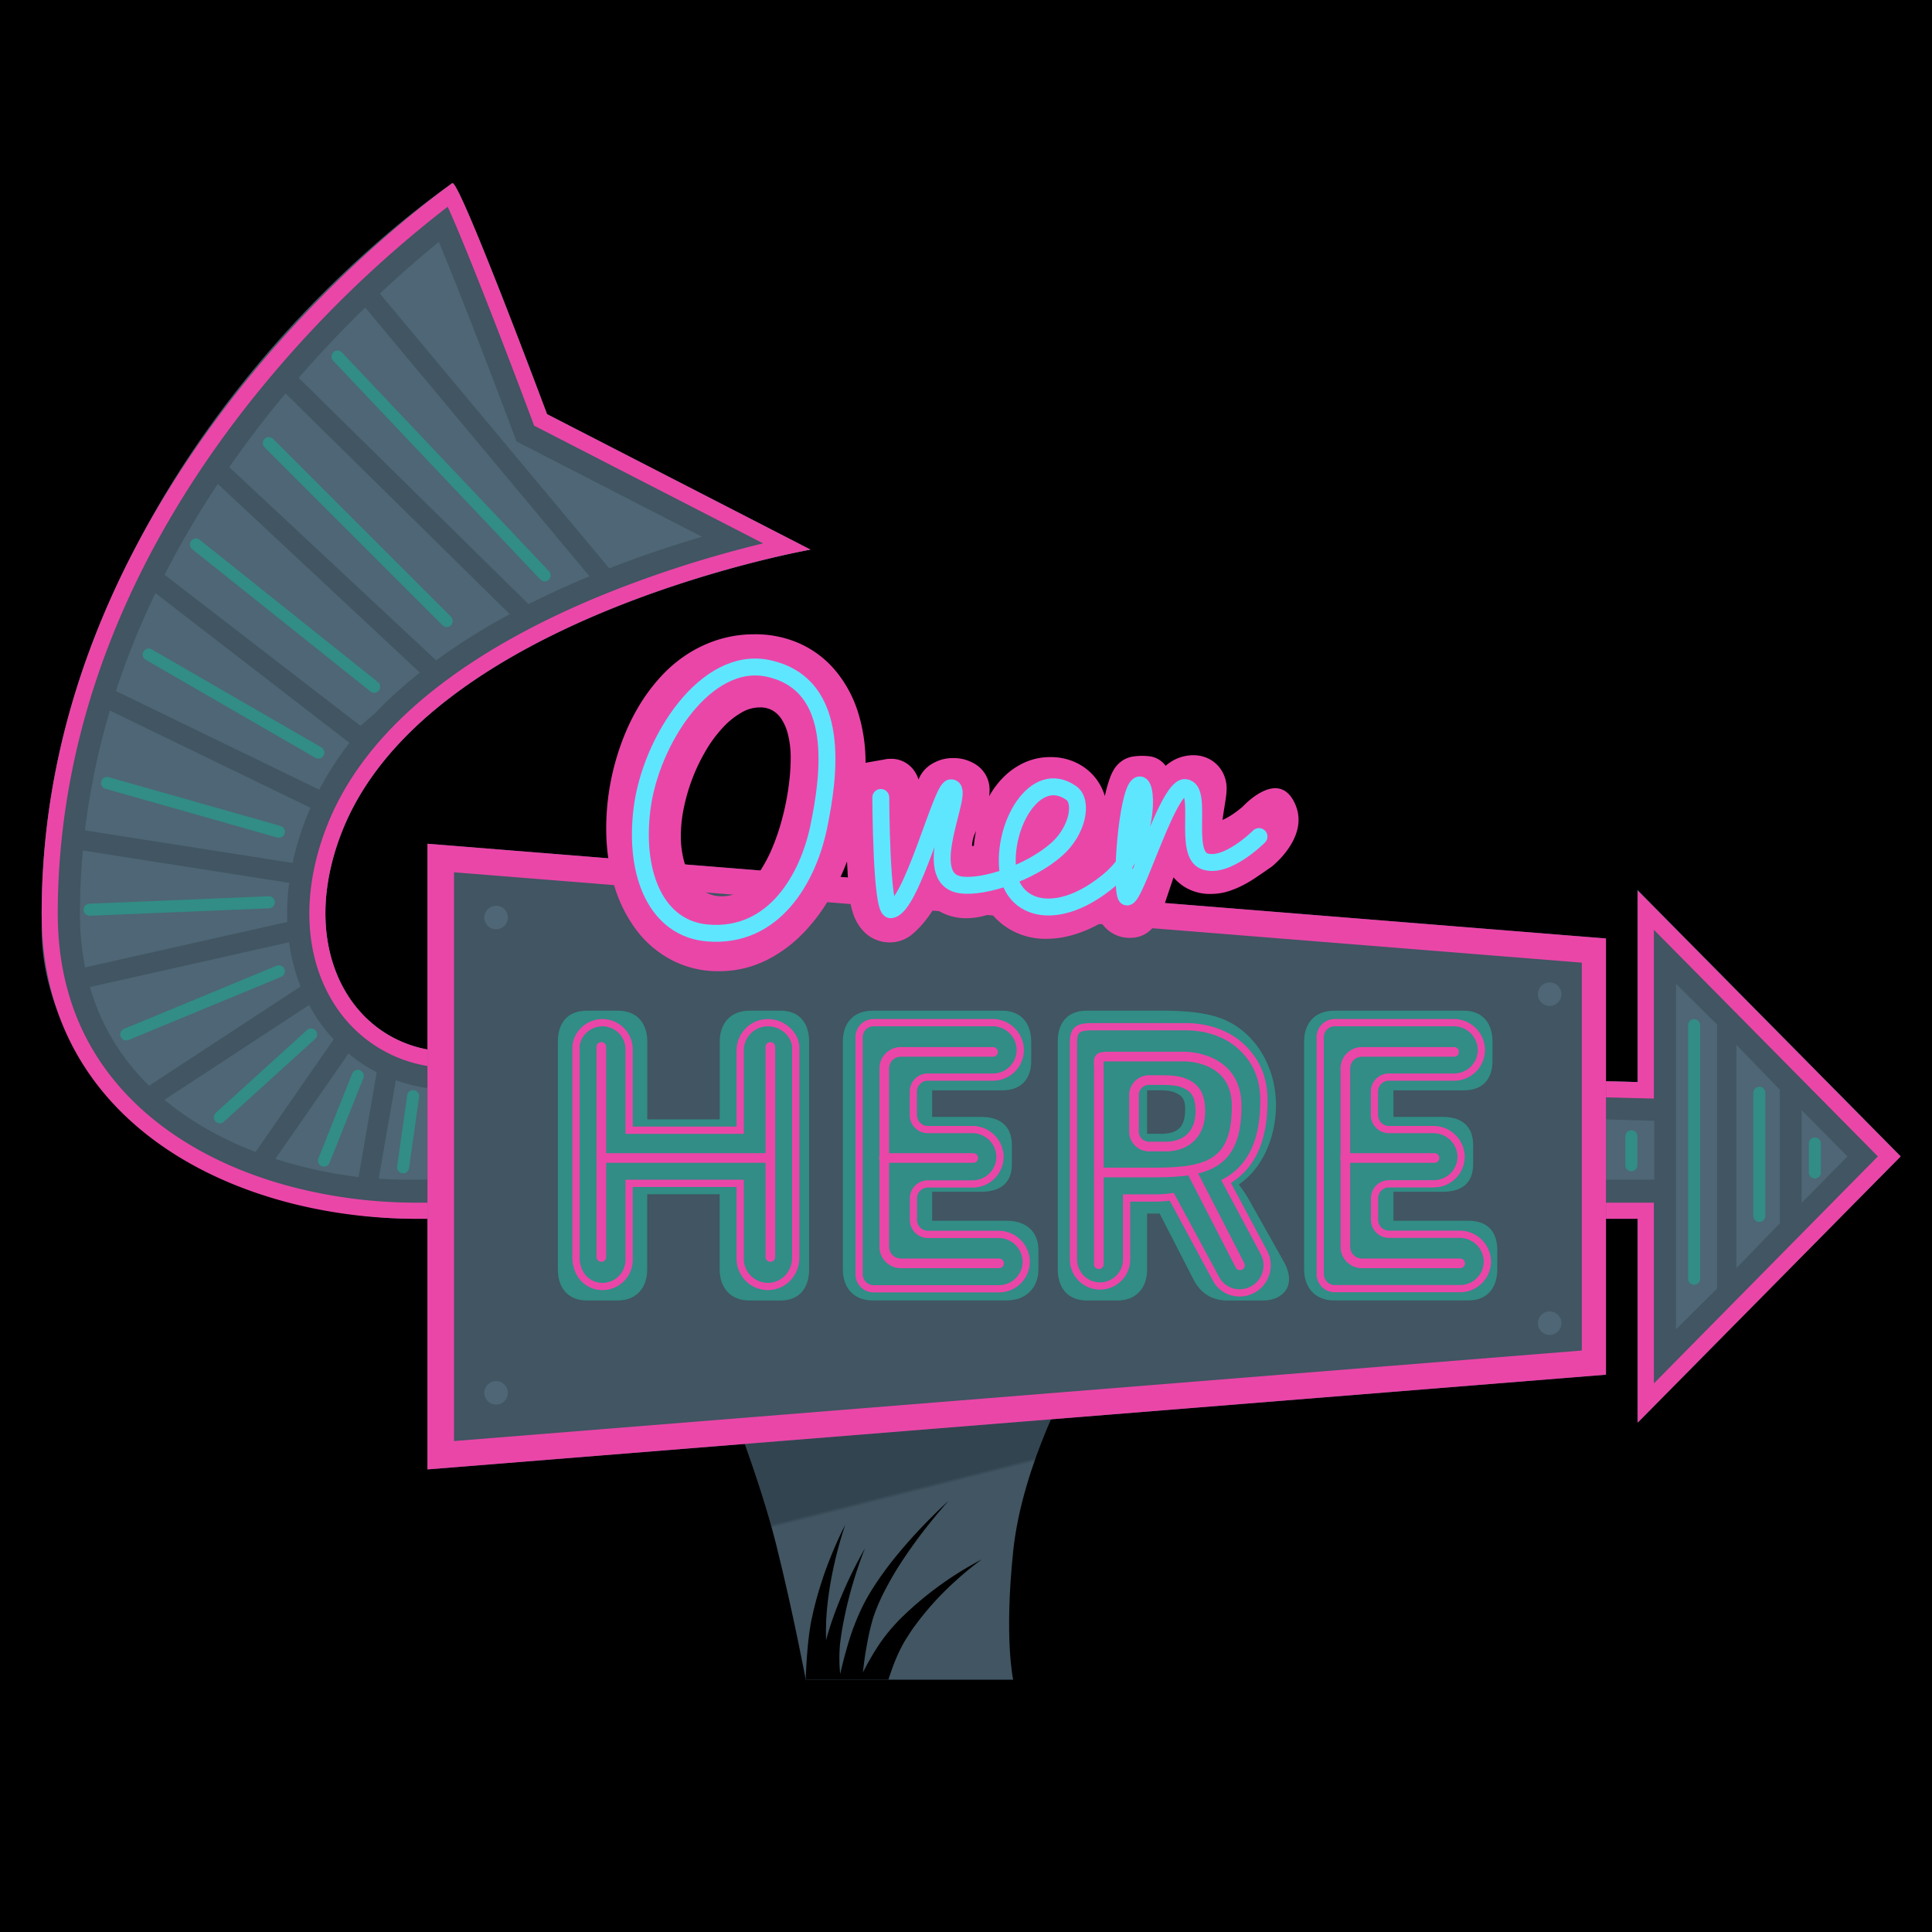 <svg id="sign" xmlns="http://www.w3.org/2000/svg" xmlns:xlink="http://www.w3.org/1999/xlink" viewBox="0 0 800 800">
  <defs>
    <linearGradient id="linear-gradient" x1="368.87" y1="559.15" x2="405.09" y2="702.77" gradientUnits="userSpaceOnUse">
      <stop offset="0.39" stop-color="#324450"/>
      <stop offset="0.4" stop-color="#415562"/>
    </linearGradient>
  </defs>
  <title>overhere</title>
  <rect class="bg" width="800" height="800"/>

    <g class="sign-group">

  <g class="base-arrow">
    <path d="M172.35,504.69H678.16v84.38L787,478.86,678.16,368.79v79.27L186.83,435.46c-39.1,0-65.29-40.59-45.09-91.44,35.17-88.54,193.85-116.44,193.85-116.44L226.51,171.5s-36.59-97.94-39.26-95.62-170,117.39-170,302.49C17.26,462,100.76,504.69,172.35,504.69Z" fill="#4e6675"/>
    <path class="arrowoverlay" d="M750.71,442L678.08,368.5H678v79.55L186.74,435.46a49.7,49.7,0,0,1-35.56-14.32c-0.4-.39-0.77-0.8-1.16-1.21a52.16,52.16,0,0,1-7.14-9.6,56.12,56.12,0,0,1-3.16-6.33,66.12,66.12,0,0,1-5-26.31q0-1,0-2.09t0.1-2.12A95.55,95.55,0,0,1,141.74,344c9.34-23.52,27.4-42.76,48.88-58.33l1.9-1.36c17.85-12.65,37.92-22.83,57.26-30.87l2.07-.85,4.12-1.66,2-.81q3.06-1.2,6.08-2.32l2-.74,4-1.44q3-1.06,5.86-2c3.86-1.32,7.62-2.54,11.26-3.68q2.73-.85,5.36-1.64l3.46-1,3.36-1,3.25-.91c4.26-1.18,8.22-2.21,11.81-3.11q2.69-.67,5.1-1.24l2.32-.54L324,230c7.3-1.65,11.57-2.4,11.57-2.4L226.51,171.5s-35.73-95.66-39.15-95.66h0a0.16,0.16,0,0,0-.11,0c-2.68,2.32-170,112.74-170,309,0,57.86,59.17,119.6,155.1,119.6H678v84h0.08l54.46-54.82L787,478.74v0Zm-569-341.84c7.51,18,19.44,48.68,30,76.86l2.15,5.74,5.45,2.8,71.39,36.71c-11.53,3.39-24.66,7.71-38.42,13.09l-95-113.79C166.43,113,174.78,105.81,181.71,100.18Zm-30.5,27.17,92.91,111.3q-11.9,4.94-22.78,10.33l-2.53,1.16-95.14-93.66C133.11,145.6,142.45,135.87,151.21,127.36ZM108.48,175q4.86-6.25,9.76-12.1l92.87,91.43a266.22,266.22,0,0,0-30.52,19.11l-85.67-80Q101.4,184.08,108.48,175ZM90.19,200.36l83.69,78.15a184,184,0,0,0-19.05,17.32c-2,1.61-3.84,3.21-5.55,4.75L68.14,238A381.38,381.38,0,0,1,90.19,200.36ZM56.16,264q3.79-9.24,8.21-18.41l80.35,62A131.16,131.16,0,0,0,132.19,327L48,286.15Q51.65,275,56.16,264ZM45.51,294.21l83.06,40.26c-0.54,1.23-1.06,2.46-1.56,3.7a119.06,119.06,0,0,0-5.84,19.17l-86-13.48A300,300,0,0,1,45.51,294.21ZM33.1,378.36q0-13.11,1.21-26.2l85.45,13.4a96.06,96.06,0,0,0-.79,16.21L35.24,400.6A113,113,0,0,1,33.1,378.36ZM45,427.62a92.6,92.6,0,0,1-7.77-18.92l82.48-18.55a78.32,78.32,0,0,0,4.75,18.35L61.73,449.6A95.07,95.07,0,0,1,45,427.62Zm31.18,33.92q-4.23-2.95-8.06-6.16L128,416.14a71,71,0,0,0,3.78,6.25,67.6,67.6,0,0,0,6.39,8L105.84,477A138.53,138.53,0,0,1,76.17,461.55Zm72.31,25.85A185.09,185.09,0,0,1,114,479.87l30.31-43.64A64.42,64.42,0,0,0,156,444Zm23.87,1.1c-5.22,0-10.41,0-15.56-.45l7.11-40.74a68.06,68.06,0,0,0,22.7,3.95l490.81,12.61,7.58,0.23V488.5H172.35ZM694,504.69V407.35l17,16.87V533.58l-17,16.89V504.69Zm25,20.44V432.65l18,18.56v55.34Zm27-27V459.65l19,19.22Z" fill="#415562"/>
  </g>
  <g class="glow-lines">

      <line class="line" x1="139.76" y1="147.64" x2="225.54" y2="238.25" fill="none" stroke="#318d85" stroke-linecap="round" stroke-miterlimit="10" stroke-width="5"/>

      <line class="line" x1="184.98" y1="257.15" x2="111.32" y2="183.49" fill="none" stroke="#318d85" stroke-linecap="round" stroke-miterlimit="10" stroke-width="5"/>

      <line class="line" x1="81.14" y1="225.46" x2="154.95" y2="284.38" fill="none" stroke="#318d85" stroke-linecap="round" stroke-miterlimit="10" stroke-width="5"/>

      <line class="line" x1="131.8" y1="311.62" x2="61.57" y2="271.04" fill="none" stroke="#318d85" stroke-linecap="round" stroke-miterlimit="10" stroke-width="5"/>

      <line class="line" x1="44.33" y1="324.21" x2="115.48" y2="344.41" fill="none" stroke="#318d85" stroke-linecap="round" stroke-miterlimit="10" stroke-width="5"/>

      <line class="line" x1="111.32" y1="373.62" x2="37.11" y2="376.7" fill="none" stroke="#318d85" stroke-linecap="round" stroke-miterlimit="10" stroke-width="5"/>

      <line class="line" x1="52.3" y1="428.34" x2="115.48" y2="402.19" fill="none" stroke="#318d85" stroke-linecap="round" stroke-miterlimit="10" stroke-width="5"/>

      <line class="line" x1="128.82" y1="428.34" x2="91.03" y2="462.64" fill="none" stroke="#318d85" stroke-linecap="round" stroke-miterlimit="10" stroke-width="5"/>

      <line class="line" x1="134.15" y1="480.59" x2="148.15" y2="445.49" fill="none" stroke="#318d85" stroke-linecap="round" stroke-miterlimit="10" stroke-width="5"/>

      <line class="line" x1="171.07" y1="453.91" x2="166.91" y2="483.37" fill="none" stroke="#318d85" stroke-linecap="round" stroke-miterlimit="10" stroke-width="5"/>

      <line class="line" x1="675.5" y1="470.5" x2="675.5" y2="482.5" fill="none" stroke="#318d85" stroke-linecap="round" stroke-miterlimit="10" stroke-width="5"/>

      <line class="line" x1="701.5" y1="424.5" x2="701.5" y2="529.5" fill="none" stroke="#318d85" stroke-linecap="round" stroke-miterlimit="10" stroke-width="5"/>

      <line class="line" x1="728.5" y1="452.5" x2="728.5" y2="503.5" fill="none" stroke="#318d85" stroke-linecap="round" stroke-miterlimit="10" stroke-width="5"/>

      <line class="line" x1="751.5" y1="473.5" x2="751.5" y2="485.5" fill="none" stroke="#318d85" stroke-linecap="round" stroke-miterlimit="10" stroke-width="5"/>

  </g>
  <path class="glow-arrow" d="M185.38,85.62c7,15.21,23.55,57.87,34.89,88.22l0.9,2.42,2.3,1.18L316,225a472.39,472.39,0,0,0-66.65,21.43c-26.12,10.7-48.5,23.06-66.5,36.74-22.9,17.41-38.81,37.05-47.29,58.4-11.15,28.08-9.76,55.67,3.83,75.69a56.43,56.43,0,0,0,47.37,24.89L678,454.72l6.84,0.18V385l92.75,93.84-92.75,94V498H172.35a204.53,204.53,0,0,1-53.61-7.12c-18.09-5-34.18-12.33-47.82-21.83-14.65-10.2-26.08-22.66-34-37-8.65-15.74-13-33.8-13-53.68,0-39.77,8-79.42,23.75-117.86,12.82-31.29,30.85-62,53.57-91.18a475.76,475.76,0,0,1,84.13-83.71m2-9.78a0.16,0.16,0,0,0-.11,0c-2.68,2.32-170,117.39-170,302.49,0,88.06,81.27,126.33,155.1,126.33H678.16v84.38L787,478.86,678.16,368.79v79.27L186.83,435.46c-39.1,0-65.29-40.59-45.09-91.44,35.17-88.54,193.85-116.44,193.85-116.44L226.51,171.5s-35.73-95.66-39.15-95.66h0Z" fill="#ea46a8"/>
  <g class="base">
    <path d="M300.89,577.79s13.68,34.47,20.56,62,12.2,55.73,12.2,55.73h85.88s-3.76-16.88,0-53.15,24.6-73,24.6-73Z" fill="url(#linear-gradient)"/>
    <polygon points="665 569.23 177 608.45 177 349.38 665 388.61 665 569.23" fill="#415562"/>
    <circle cx="205.42" cy="379.92" r="4.89" fill="#4e6675"/>
    <circle cx="641.67" cy="411.67" r="4.89" fill="#4e6675"/>
    <circle cx="205.42" cy="576.75" r="4.89" fill="#4e6675"/>
    <circle cx="641.67" cy="547.89" r="4.89" fill="#4e6675"/>
    <g>
      <path d="M310.26,538.5c-7.68,0-12.26-5.18-12.26-12.86V494.5H268v31.14c0,7.68-4.53,12.86-12.21,12.86H243c-7.78,0-12-5.18-12-12.86V431.29c0-7.79,4.08-12.79,12-12.79h12.82c7.79,0,12.21,5,12.21,12.79V463.5h30V431.29c0-7.68,4.58-12.79,12.26-12.79h13c7.68,0,11.76,5.11,11.76,12.79v94.36c0,7.68-4.09,12.86-11.76,12.86h-13Z" fill="#318d85"/>
      <path d="M232.4,431.29c0-6.89,3.69-10.41,10.57-10.41h12.82c6.89,0,10.41,3.52,10.41,10.41v33.48h33.64V431.29c0-6.89,3.68-10.41,10.41-10.41h13c6.73,0,10.41,3.52,10.41,10.41v94.36c0,6.73-3.68,10.41-10.41,10.41h-13c-6.73,0-10.41-3.68-10.41-10.41v-32.2H266.2v32.2c0,6.73-3.52,10.41-10.41,10.41H243c-6.89,0-10.57-3.68-10.57-10.41V431.29Z" fill="#318d85"/>
      <path d="M361.37,538.5c-7.78,0-12.37-5.18-12.37-12.86V431.29c0-7.79,4.47-12.79,12.37-12.79H415c7.68,0,12,5.11,12,12.79v8c0,7.68-4.29,12.2-12,12.2H386v11h20.38c7.78,0,12.62,3.88,12.62,11.56v8c0,7.79-4.73,11.43-12.62,11.43H386v12h31c7.78,0,13,4.46,13,12.13v8c0,7.68-5.27,12.86-13,12.86H361.37Z" fill="#318d85"/>
      <path d="M350.79,431.29c0-6.89,3.69-10.41,10.57-10.41H415c6.73,0,10.41,3.52,10.41,10.41v8c0,6.73-3.69,10.41-10.41,10.41H384.59v13.94h21.79c6.89,0,10.57,3.68,10.57,10.41v8c0,6.89-3.68,10.41-10.57,10.41H384.59v14.74H417c6.89,0,10.57,3.68,10.57,10.41v8c0,6.73-3.69,10.41-10.57,10.41H361.37c-6.89,0-10.57-3.68-10.57-10.41V431.29Z" fill="#318d85"/>
      <path d="M508.11,538.5c-6.26,0-10.91-3-13.81-8.47L480.18,502.5H475v23.14c0,7.68-4.55,12.86-12.23,12.86H450c-7.78,0-12-5.18-12-12.86V431.29c0-7.79,4.06-12.79,12-12.79H481.2c11.35,0,18.37,1.1,23.45,2.85,14.18,4.73,23.71,19.44,23.71,36.36,0,10.82-4.08,24.94-15.39,32.78a54.53,54.53,0,0,1,4.28,6.42l14.42,25.66c3,5.33,2.23,9.21,1.08,11.18-1.65,2.81-5.1,4.76-9.74,4.76h-14.9Zm-27.71-69c7.35,0,10.35-2.8,10.35-10.26,0-3.24-.69-5.35-4.1-6.77-2.23-1-4.64-1-8.33-1H475v18h5.4Z" fill="#318d85"/>
      <path d="M439.39,431.29c0-6.89,3.68-10.41,10.57-10.41H481.2c10.57,0,17.78.64,22.91,2.4,13,4.33,22.59,17.62,22.59,34.6,0,11.69-4.81,25.31-16,32.2v0.32a48,48,0,0,1,5.13,7.37l14.42,25.63c4.49,8,.48,12.66-7.21,12.66h-14.9a13,13,0,0,1-12.34-7.37L481.2,500.49h-8v25.15c0,6.73-3.52,10.41-10.41,10.41H450c-6.89,0-10.57-3.68-10.57-10.41V431.29Zm41,40.37c8,0,12-3.52,12-12.18,0-3-.48-6.57-5.13-8.49-2.56-1.12-5.29-1.28-9-1.28h-5.13v21.95h7.21Z" fill="#318d85"/>
      <path d="M552.49,538.5c-7.78,0-12.49-5.18-12.49-12.86V431.29c0-7.79,4.59-12.79,12.49-12.79h53.67c7.68,0,11.85,5.11,11.85,12.79v8c0,7.68-4.17,12.2-11.85,12.2H577v11h20.5c7.78,0,12.5,3.88,12.5,11.56v8c0,7.79-4.6,11.43-12.5,11.43H577v12h31.08c7.78,0,11.92,4.46,11.92,12.13v8c0,7.68-4.15,12.86-11.92,12.86H552.49Z" fill="#318d85"/>
      <path d="M541.91,431.29c0-6.89,3.69-10.41,10.57-10.41h53.67c6.73,0,10.41,3.52,10.41,10.41v8c0,6.73-3.69,10.41-10.41,10.41H575.72v13.94H597.5c6.89,0,10.57,3.68,10.57,10.41v8c0,6.89-3.68,10.41-10.57,10.41H575.72v14.74h32.36c6.89,0,10.57,3.68,10.57,10.41v8c0,6.73-3.69,10.41-10.57,10.41H552.49c-6.89,0-10.57-3.68-10.57-10.41V431.29Z" fill="#318d85"/>
    </g>
    <path d="M368.45,693.75c0.67-2,1.43-4.17,2.3-6.28a66.69,66.69,0,0,1,3-6.35l0.21-.41s0.14-.26.21-0.38l0.49-.83c0.33-.57.64-1.07,1-1.58,0.61-1,1.32-2.07,2-3.09A122.08,122.08,0,0,1,396.37,654a126.58,126.58,0,0,1,10.13-8.26,141,141,0,0,0-34.26,25.14c-0.94,1-1.84,1.95-2.75,3-0.46.52-.91,1-1.31,1.53l-0.62.74c-0.12.14-.17,0.2-0.34,0.42l-0.31.41a75.44,75.44,0,0,0-4.52,6.5c-1.34,2.15-2.55,4.27-3.64,6.29-0.5.94-1,1.86-1.44,2.76,0.09-.83.18-1.68,0.29-2.56,0.27-2.13.57-4.43,1-6.85s0.89-5,1.46-7.55c0.33-1.28.62-2.61,1-3.9l0.28-1c0-.14.11-0.38,0.12-0.45l0.17-.51c0.23-.66.46-1.39,0.7-2a77.11,77.11,0,0,1,3.37-7.77,136.55,136.55,0,0,1,8.65-14.77c3.07-4.58,6.14-8.76,8.88-12.26,5.48-7,9.54-11.42,9.54-11.42s-4.5,4-10.73,10.5c-3.11,3.25-6.65,7.14-10.24,11.49a142.37,142.37,0,0,0-10.45,14.28,82.68,82.68,0,0,0-4.47,8c-0.35.69-.62,1.32-0.93,2l-0.23.49-0.24.56-0.43,1c-0.6,1.36-1.08,2.71-1.6,4-1,2.67-1.82,5.27-2.53,7.74s-1.36,4.82-1.91,7c-0.41,1.66-.78,3.22-1.11,4.65,0-.35-0.07-0.7-0.1-1.07a64.8,64.8,0,0,1-.1-9.63l0.08-1.3,0.18-1.41c0.13-.94.23-1.91,0.38-2.85,0.29-1.86.59-3.75,1-5.67a172.56,172.56,0,0,1,5.46-20.84c1.84-5.62,3.36-9.3,3.36-9.3s-2,3.44-4.71,8.8a177.74,177.74,0,0,0-8.6,20.25c-0.68,1.89-1.28,3.82-1.88,5.74-0.3,1-.53,1.87-0.8,2.79l-0.11.41c-0.05-2-.08-4,0-6l0-1.58,0.11-1.68c0.07-1.12.14-2.26,0.25-3.34,0.18-2.18.47-4.39,0.76-6.57l0.49-3.23,0.56-3.15c0.78-4.13,1.67-8,2.52-11.26,1.7-6.56,3.23-10.86,3.23-10.86s-2.15,4-4.83,10.37c-1.34,3.16-2.81,6.89-4.22,11l-1,3.11-1,3.21c-0.63,2.18-1.25,4.39-1.79,6.67-0.3,1.15-.53,2.25-0.76,3.35L336,670.75l-0.31,1.75c-0.4,2.27-.69,4.5-0.94,6.66-0.48,4.31-.76,8.5-0.94,11.94-0.08,1.54-.14,2.4-0.18,4.4h34.3A7.72,7.72,0,0,1,368.45,693.75Z"/>
  </g>
  <g class="here">
    <g class="e2">
      <g>
        <path d="M602.12,435.57H563.93a6.84,6.84,0,0,0-6.84,6.84v73.87a6.84,6.84,0,0,0,6.84,6.84h40.69" fill="none" stroke="#ea46a8" stroke-linecap="round" stroke-miterlimit="10" stroke-width="4"/>
        <line x1="594" y1="479.5" x2="557" y2="479.5" fill="none" stroke="#ea46a8" stroke-linecap="round" stroke-miterlimit="10" stroke-width="4"/>
      </g>
      <path d="M546.68,527.56V429.45a6,6,0,0,1,6-6h49.14a11.47,11.47,0,0,1,11.57,10.69A11.27,11.27,0,0,1,602.12,446h-27a6,6,0,0,0-6,6v9.73a6,6,0,0,0,6,6h18.3A11.47,11.47,0,0,1,605,478.36a11.27,11.27,0,0,1-11.24,11.82H575.16a6,6,0,0,0-6,6v8.9a6,6,0,0,0,6,6H604.3a11.47,11.47,0,0,1,11.57,10.69,11.27,11.27,0,0,1-11.24,11.82h-52A6,6,0,0,1,546.68,527.56Z" fill="none" stroke="#ea46a8" stroke-miterlimit="10" stroke-width="3"/>
    </g>
    <g class="r">
      <path d="M455,523.5V442.32c0-3.88-.87-4.82,3.92-4.82H490.4s21.68-.39,21.68,20.46c0,23.14-10.84,27.54-33.35,27.54H457" fill="none" stroke="#ea46a8" stroke-linecap="round" stroke-miterlimit="10" stroke-width="4"/>
      <line x1="513.46" y1="523.95" x2="493.45" y2="485.04" fill="none" stroke="#ea46a8" stroke-linecap="round" stroke-miterlimit="10" stroke-width="4"/>
      <path d="M513.47,535.36a11,11,0,0,1-9.93-5.79l-18.33-34a49.18,49.18,0,0,1-6.48.48H466.5v25.45a11,11,0,1,1-22,0V431.82c0-5.63,1.9-6.66,7.94-6.67s38,0,38,0h0.88c4.32,0,15.22.87,23.34,8.91,5.94,5.88,8.69,12.79,8.69,21.74,0,16.55-5.13,27.54-15.65,33.46l15.71,29.44A11.41,11.41,0,0,1,513.47,535.36Z" fill="none" stroke="#ea46a8" stroke-miterlimit="10" stroke-width="3"/>
      <path d="M482.64,474.76c8.86,0,14.4-5.48,14.4-14.5,0-5.7-1.42-9.67-6.65-11.73-2.53-1.11-5.86-1.29-10.44-1.29h-4.2a6.19,6.19,0,0,0-6.19,6.19v15.13a6.19,6.19,0,0,0,6.19,6.19h6.89Z" fill="none" stroke="#ea46a8" stroke-linecap="round" stroke-miterlimit="10" stroke-width="4"/>
    </g>
    <g class="e1">
      <g>
        <path d="M411.19,435.57H373a6.84,6.84,0,0,0-6.84,6.84v73.87a6.84,6.84,0,0,0,6.84,6.84h40.69" fill="none" stroke="#ea46a8" stroke-linecap="round" stroke-miterlimit="10" stroke-width="4"/>
        <line x1="403" y1="479.5" x2="366" y2="479.5" fill="none" stroke="#ea46a8" stroke-linecap="round" stroke-miterlimit="10" stroke-width="4"/>
      </g>
      <path d="M355.74,527.56V429.45a6,6,0,0,1,6-6h49.14a11.47,11.47,0,0,1,11.57,10.69A11.27,11.27,0,0,1,411.19,446h-27a6,6,0,0,0-6,6v9.73a6,6,0,0,0,6,6h18.3a11.47,11.47,0,0,1,11.57,10.69,11.27,11.27,0,0,1-11.24,11.82H384.23a6,6,0,0,0-6,6v8.9a6,6,0,0,0,6,6h29.13a11.47,11.47,0,0,1,11.57,10.69,11.27,11.27,0,0,1-11.24,11.82h-52A6,6,0,0,1,355.74,527.56Z" fill="none" stroke="#ea46a8" stroke-miterlimit="10" stroke-width="3"/>
    </g>
    <g class="h">
      <line x1="249" y1="433.5" x2="249" y2="520.5" fill="none" stroke="#ea46a8" stroke-linecap="round" stroke-miterlimit="10" stroke-width="4"/>
      <line x1="319" y1="433.5" x2="319" y2="520.5" fill="none" stroke="#ea46a8" stroke-linecap="round" stroke-miterlimit="10" stroke-width="4"/>
      <line x1="319" y1="479.5" x2="250" y2="479.5" fill="none" stroke="#ea46a8" stroke-linecap="round" stroke-miterlimit="10" stroke-width="4"/>
      <path d="M318,532.7a11.48,11.48,0,0,1-11.5-11.26V490h-46v31.45a11.05,11.05,0,0,1-11,11.26c-6.21,0-11-5-11-12.09V433.9c0-5.37,4.79-10.42,11-10.42a11.05,11.05,0,0,1,11,11.26V468h46V434.74A11.48,11.48,0,0,1,318,423.48c6.21,0,11.5,5,11.5,10.42v86.71C329.5,527.65,324.21,532.7,318,532.7Z" fill="none" stroke="#ea46a8" stroke-miterlimit="10" stroke-width="3"/>
    </g>
  </g>
  <path class="glow-sign" d="M188,361.2l467,37.42V559.22L188,596.71V361.5m-11-12.12V608.45l488-39.22V388.61L177,349.38h0Z" fill="#ea46a8"/>
  <path class="base-over" d="M536.53,333.52c-6.65-16.28-21.84.39-21.84,0.39a43,43,0,0,1-4.66,3.53,28,28,0,0,1-3.8,2.08c0-.27.07-0.58,0.12-1q0.27-1.87.59-3.86c0.23-1.42.44-2.78,0.63-4.08a27.17,27.17,0,0,0,.35-4.22,14.13,14.13,0,0,0-1.25-5.76,13.27,13.27,0,0,0-7.67-7.06,13.87,13.87,0,0,0-4.86-.82,17.17,17.17,0,0,0-10.23,3.39q-0.64.48-1.26,1l-0.08-.11a9.66,9.66,0,0,0-6.26-3.79,25.32,25.32,0,0,0-7.28.07,11.15,11.15,0,0,0-4.81,2.06,12.11,12.11,0,0,0-3.17,3.62,19.85,19.85,0,0,0-1.57,3.54,53.21,53.21,0,0,0-1.75,6.06l-0.24,1.06a22.46,22.46,0,0,0-.91-2.5,22.15,22.15,0,0,0-5.29-7.49,22.93,22.93,0,0,0-7.57-4.62,24.75,24.75,0,0,0-9-1.52,25.83,25.83,0,0,0-10.58,2.3,29.82,29.82,0,0,0-8.19,5.6,36.08,36.08,0,0,0-6,7.68c-0.12.21-.23,0.42-0.35,0.63a20.63,20.63,0,0,0,.16-2.79,12.33,12.33,0,0,0-5.64-10.31,17,17,0,0,0-9.93-2.69,15.77,15.77,0,0,0-4.76.78,17.31,17.31,0,0,0-3.79,1.77,13.31,13.31,0,0,0-3.7,3.42,12.59,12.59,0,0,0-1.6,2.92,12.54,12.54,0,0,0-2.8-4.9,11.48,11.48,0,0,0-8.88-3.69,12.69,12.69,0,0,0-1.44.1c-0.33,0-.67.1-1,0.17l-7,1.23c-0.24,0-.52.1-0.82,0.18,0-.18,0-0.37,0-0.55a69.34,69.34,0,0,0-3.21-20.73A50.64,50.64,0,0,0,346,277.76a41.63,41.63,0,0,0-14.83-11.28,45.07,45.07,0,0,0-19.35-3.83A49.73,49.73,0,0,0,297,265a52.84,52.84,0,0,0-12.69,6.07,56.54,56.54,0,0,0-10.65,9.08,75.09,75.09,0,0,0-8.36,11,86.19,86.19,0,0,0-6.41,12.51,103.33,103.33,0,0,0-7.09,26.82,99.81,99.81,0,0,0-.77,13.28,82.47,82.47,0,0,0,3.27,22.77,58,58,0,0,0,9.22,18.6,43.83,43.83,0,0,0,15,12.61,41.67,41.67,0,0,0,19.67,4.41,43.77,43.77,0,0,0,19-4.46,55.91,55.91,0,0,0,15.22-11.11A75,75,0,0,0,344,371.08a105.25,105.25,0,0,0,6.73-14.35c0.09,1.61.19,3.37,0.28,5.3l0.15,2.15c0.14,2,.32,4.14.53,6.41a34,34,0,0,0,1.68,8,19,19,0,0,0,5,7.82,15,15,0,0,0,10.69,3.81,14.46,14.46,0,0,0,9.34-3.94,39.69,39.69,0,0,0,5.86-6.5q1.33-1.8,2.6-3.83a21.15,21.15,0,0,0,5.09,2.8,22.84,22.84,0,0,0,8.58,1.46,30.46,30.46,0,0,0,10-1.94l0.07,0.09A28.27,28.27,0,0,0,420.4,386a29.45,29.45,0,0,0,13.26,2.74,38.31,38.31,0,0,0,8.84-1.14,50.05,50.05,0,0,0,8-2.72,58,58,0,0,0,5.57-2.81,14.48,14.48,0,0,0,3.73,3.84,14,14,0,0,0,8.44,2.43,12,12,0,0,0,9.62-4.86,21.39,21.39,0,0,0,2.43-4.12,48.27,48.27,0,0,0,1.87-4.82l3.77-11.24a21.1,21.1,0,0,0,4.28,3.77,20,20,0,0,0,11.58,3.08,23.81,23.81,0,0,0,7.22-1.21,38.85,38.85,0,0,0,5.79-2.45,52.42,52.42,0,0,0,4.93-2.92q2-1.35,3.59-2.44l3.22-2.23S542,346.95,536.53,333.52Zm-134,16.81a9.47,9.47,0,0,1,.09-1.44,11.87,11.87,0,0,1,.28-1.4l0.06-.24c0.1-.42.23-0.84,0.37-1.25,0.3-.7.58-1.36,0.86-2-0.19.87-.36,1.75-0.5,2.62-0.19,1.22-.34,2.42-0.45,3.6a3,3,0,0,1-.38.09h-0.34ZM305,369.84a13.39,13.39,0,0,1-5.74,1.28,13.8,13.8,0,0,1-6.79-1.49,15.66,15.66,0,0,1-5.28-4.57,24.53,24.53,0,0,1-3.75-7.79,39.48,39.48,0,0,1-1.52-10.74,56.85,56.85,0,0,1,1.19-11.77,78,78,0,0,1,3.66-12.56,76.05,76.05,0,0,1,5.72-11.76,53.76,53.76,0,0,1,7.14-9.5,32.23,32.23,0,0,1,7.74-6.07,14.82,14.82,0,0,1,7.08-1.94,10.28,10.28,0,0,1,5.25,1.15,11.06,11.06,0,0,1,3.82,3.55,20.53,20.53,0,0,1,2.76,6.48,39.41,39.41,0,0,1,1.13,9.21,81.75,81.75,0,0,1-.38,8.21c-0.28,3-.74,6.27-1.36,9.58s-1.45,6.74-2.43,10.16a89.57,89.57,0,0,1-3.43,9.77,61.12,61.12,0,0,1-4.37,8.53,34.92,34.92,0,0,1-5,6.42A19.58,19.58,0,0,1,305,369.84Z" fill="#ea46a8"/>
  <path class="o" d="M318.24,276.8c-25.92-5.69-48.79,29.88-52.36,57.89s6.37,49.88,27.07,51.63c27.82,2.36,41.76-23.13,46.05-43.83S349,283.56,318.24,276.8Z" fill="none" stroke="#5fe6ff" stroke-linecap="round" stroke-miterlimit="10" stroke-width="7"/>
  <path class="ver" d="M364.72,330.21s0.14,46.65,4.07,46.49c8.48-.35,21-50.17,24.89-50.49,6.94-.58-14.37,37.88,4.4,40.24,9.6,1.21,28.56-5.06,39.51-14.78,8.83-7.85,10.88-19.87,6-23.3-14.9-10.56-28.69,13.57-26.22,32.53,2.08,16,20.66,21.4,42.05,3.5C476.12,350.46,475.35,325,472,325c-4.61-.06-8,36.06-6,45.36s17-44.82,24.72-44.25-1,27.32,8.09,30.54,22.51-10.25,22.51-10.25" fill="none" stroke="#5fe6ff" stroke-linecap="round" stroke-miterlimit="10" stroke-width="7"/>

    </g>
</svg>
